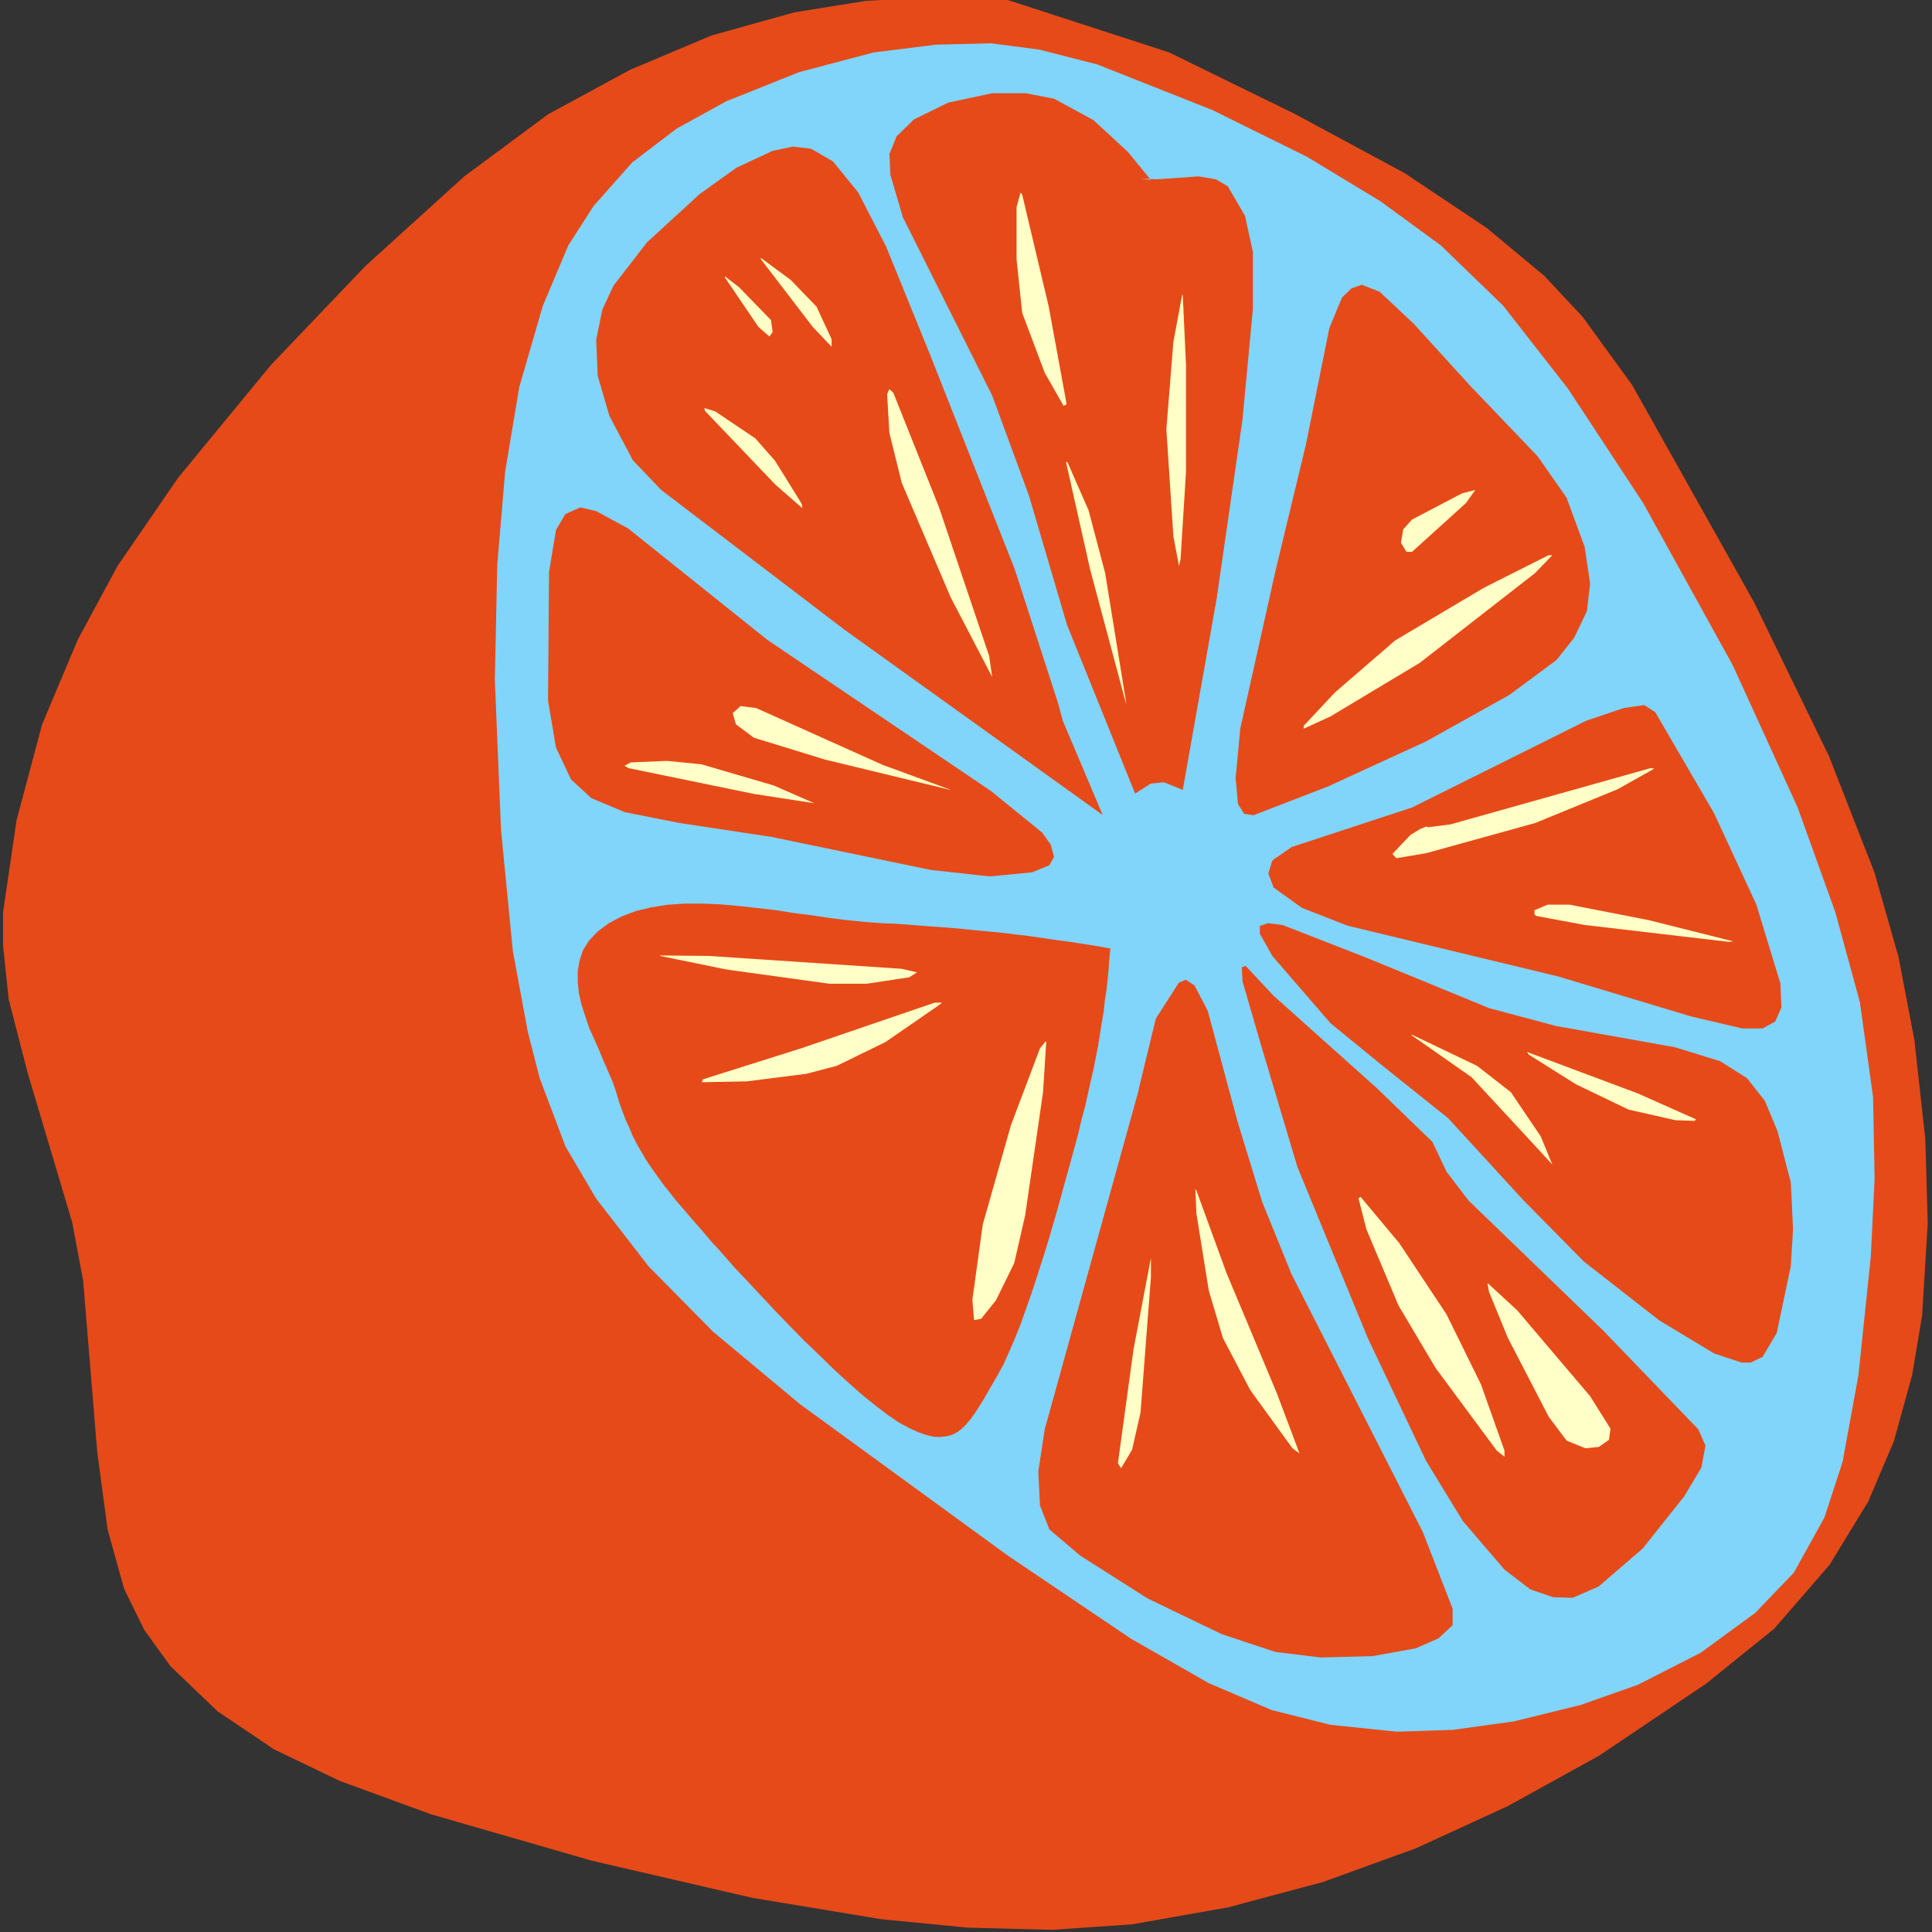 <svg width="24" height="24" xmlns="http://www.w3.org/2000/svg">
 <rect width="100%" height="100%" fill="#333333" stroke="none"/>
 <title>Lemon half</title>

 <g>
  <title>background</title>
  <rect fill="none" id="canvas_background" height="26" width="26" y="-1" x="-1"/>
 </g>
 <g>
  <title>Layer 1</title>
  <g stroke-opacity="0" stroke="null" id="Layer_1">
   <g stroke="null" id="svg_1">
    <path stroke="#000000" id="svg_2" clip-rule="evenodd" d="m12.522,0.001l-0.898,-0.042l-0.877,0.053l-0.877,0.141l-1.032,0.288l-1.015,0.428l-1.013,0.55l-1.041,0.771l-1.228,1.113l-1.177,1.233l-1.151,1.399l-0.753,1.096l-0.494,0.916l-0.442,1.05l-0.318,1.191l-0.168,1.145l0,0.414l0.07,0.666l0.234,0.909l0.555,1.863l0.136,0.723l0.175,2.13l0.129,0.962l0.204,0.735l0.253,0.515l0.323,0.447l0.585,0.561l0.702,0.473l0.819,0.393l1.132,0.414l1.996,0.576l1.996,0.462l1.6,0.265l1.072,0.105l1.053,0.027l0.994,-0.069l1.189,-0.21l1.179,-0.315l1.158,-0.42l1.142,-0.525l1.13,-0.624l1.327,-0.893l0.847,-0.683l0.69,-0.796l0.48,-0.786l0.318,-0.748l0.227,-0.821l0.124,-0.742l0.07,-1.147l-0.03,-1.042l-0.136,-1.233l-0.197,-1.031l-0.299,-1.05l-0.566,-1.447l-0.927,-1.905l-1.518,-2.705l-0.615,-0.846l-0.475,-0.508l-0.714,-0.594l-1.022,-0.683l-1.364,-0.735l-1.561,-0.764" fill="#e64a19" fill-rule="evenodd"/>
    <path stroke="#000000" id="svg_3" clip-rule="evenodd" d="m2.426,7.212l0,-0.321l0.084,-0.447l0.208,-0.42l0.447,-0.508l0.781,-0.804l1.013,-0.987l0.679,-0.552l0.274,-0.13l0.07,0.042l0,0.08l-0.351,0.666l-1.315,2.1l-0.421,0.83l-0.157,0.447l-0.058,0.263l0.021,0.34l0.108,0.315l0.351,0.479l0.877,0.765l0.524,0.462l0.225,0.296l0.068,0.298l-0.08,0.359l-0.292,0.597l-0.346,0.473l-0.391,0.374l-0.323,0.187l-0.215,0.05l-0.194,-0.063l-0.222,-0.261l-0.37,-0.79l-0.489,-1.504l-0.37,-1.575l-0.136,-0.941l0,-0.118l0,0z" fill="#e64a19" fill-rule="evenodd"/>
    <path stroke="#000000" id="svg_4" clip-rule="evenodd" d="m2.569,20.312l0.033,0.216l0.154,0.265l0.398,0.359l0.606,0.368l0.849,0.374l1.537,0.544l2.143,0.624l1.579,0.357l1.413,0.227l1.189,0.115l0.994,0.017l1.046,-0.08l0.838,-0.157l0.873,-0.263l0.702,-0.321l-1.614,-0.466l-1.532,-0.561l-1.111,-0.479l-0.739,-0.439l-1.764,-1.241l-0.505,-0.256l-0.351,-0.086l-0.234,0.044l-0.243,0.235l-0.253,0.5l-0.461,1.435l-0.136,0.229l-0.117,0.036l-0.124,-0.118l-0.168,-0.332l-0.358,-1.277l-0.489,-1.995l-0.323,-0.857l-0.545,-1.122l-0.431,-0.643l-0.328,-0.309l-0.234,-0.095l-0.175,0l-0.33,0.139l-0.442,0.357l-0.552,0.655l-0.409,0.641l-0.234,0.508l-0.197,0.683l-0.077,0.647l0.007,0.683l0.117,0.84z" fill="#e64a19" fill-rule="evenodd"/>
    <path stroke="#81d4fa" id="svg_5" clip-rule="evenodd" d="m6.556,12.814l-0.185,-0.998l-0.147,-1.504l-0.077,-1.867l0.03,-1.43l0.098,-1.155l0.175,-1.05l0.292,-1.008l0.318,-0.754l0.314,-0.489l0.48,-0.542l0.552,-0.42l0.618,-0.34l0.903,-0.361l0.924,-0.244l0.772,-0.097l0.69,-0.017l0.597,0.078l0.723,0.185l1.43,0.567l1.17,0.578l0.917,0.555l0.749,0.548l0.772,0.746l0.807,1.033l0.936,1.424l1.111,2.012l0.807,1.769l0.468,1.302l0.304,1.113l0.164,1.18l0.019,1.015l-0.047,0.964l-0.154,1.477l-0.197,1.077l-0.225,0.689l-0.379,0.685l-0.48,0.5l-0.678,0.496l-0.779,0.397l-0.714,0.252l-0.828,0.204l-0.76,0.105l-0.693,0.023l-0.828,-0.086l-0.728,-0.183l-0.781,-0.334l-0.966,-0.552l-1.528,-1.031l-2.583,-1.882l-1.083,-0.903l-0.8,-0.811l-0.65,-0.84l-0.381,-0.647l-0.321,-0.849l-0.148,-0.578l0,0z" fill="#81d4fa" fill-rule="evenodd"/>
    <path stroke="#000000" id="svg_6" clip-rule="evenodd" d="m13.699,10.125l-3.205,-2.3l-2.281,-1.739l-0.351,-0.368l-0.292,-0.552l-0.145,-0.498l-0.019,-0.447l0.077,-0.376l0.138,-0.296l0.416,-0.538l0.655,-0.601l0.456,-0.326l0.449,-0.21l0.253,-0.053l0.227,0.027l0.271,0.158l0.314,0.386l0.346,0.672l0.545,1.34l1.053,2.668l0.538,1.664l0.058,0.216l0.496,1.172l0,-0z" fill="#e64a19" fill-rule="evenodd"/>
    <path stroke="#000000" id="svg_7" clip-rule="evenodd" d="m13.25,7.746l-0.468,-1.59l-0.456,-1.241l-1.111,-2.218l-0.154,-0.525l-0.012,-0.26l0.089,-0.218l0.215,-0.21l0.428,-0.21l0.545,-0.116l0.419,0l0.351,0.069l0.487,0.265l0.428,0.395l0.286,0.349l-0.129,-0.017l0.206,0.008l0.515,-0.036l0.215,0.036l0.147,0.086l0.215,0.368l0.098,0.449l0,0.706l-0.129,1.376l-0.321,2.224l-0.421,2.376l-0.234,-0.095l-0.164,0.017l-0.194,0.124l-0.852,-2.111z" fill="#e64a19" fill-rule="evenodd"/>
    <path stroke="#000000" id="svg_8" clip-rule="evenodd" d="m15.349,9.67l0.058,-0.618l0.438,-1.962l0.377,-1.565l0.292,-1.451l0.157,-0.378l0.117,-0.113l0.129,-0.046l0.222,0.088l0.421,0.395l0.702,0.771l0.838,0.876l0.36,0.515l0.225,0.611l0.068,0.456l-0.04,0.342l-0.157,0.33l-0.222,0.279l-0.585,0.433l-1.032,0.576l-1.221,0.561l-0.924,0.357l-0.117,-0.017l-0.077,-0.124l-0.028,-0.315l0,0z" fill="#e64a19" fill-rule="evenodd"/>
    <path stroke="#000000" id="svg_9" clip-rule="evenodd" d="m15.845,10.661l0.201,-0.139l1.495,-0.491l2.164,-1.078l0.468,-0.158l0.253,-0.036l0.136,0.088l0.73,1.254l0.526,1.136l0.299,0.981l0.012,0.298l-0.077,0.174l-0.157,0.086l-0.253,0l-0.632,-0.149l-1.657,-0.498l-2.614,-0.63l-0.566,-0.221l-0.351,-0.252l-0.066,-0.174l0.047,-0.158l0.04,-0.036l-0,0z" fill="#e64a19" fill-rule="evenodd"/>
    <path stroke="#000000" id="svg_10" clip-rule="evenodd" d="m15.746,11.468l0.187,0.023l1.06,0.414l1.509,0.62l0.831,0.221l1.472,0.263l0.564,0.174l0.332,0.21l0.222,0.281l0.157,0.374l0.166,0.641l0.028,0.578l-0.028,0.462l-0.175,0.83l-0.175,0.296l-0.147,0.071l-0.117,0l-0.339,-0.113l-0.683,-0.412l-0.936,-0.731l-0.76,-0.771l-0.924,-1.008l-0.819,-0.655l-0.643,-0.525l-0.721,-0.834l-0.157,-0.279l0,-0.095l0.098,-0.034z" fill="#e64a19" fill-rule="evenodd"/>
    <path stroke="#000000" id="svg_11" clip-rule="evenodd" d="m12.95,10.346l-0.636,-0.517l-2.784,-1.882l-1.727,-1.382l-0.398,-0.216l-0.194,-0.046l-0.187,0.082l-0.117,0.197l-0.087,0.525l-0.012,1.594l0.098,0.584l0.187,0.397l0.253,0.233l0.416,0.174l0.676,0.134l1.149,0.174l1.977,0.41l0.73,0.08l0.526,-0.05l0.215,-0.088l0.058,-0.105l-0.04,-0.151l-0.105,-0.147z" fill="#e64a19" fill-rule="evenodd"/>
    <path stroke="#000000" id="svg_12" clip-rule="evenodd" d="m13.797,11.783l-0.164,-0.029l-0.168,-0.027l-0.164,-0.025l-0.169,-0.023l-0.171,-0.025l-0.171,-0.025l-0.173,-0.021l-0.175,-0.021l-0.178,-0.017l-0.18,-0.017l-0.182,-0.019l-0.187,-0.015l-0.187,-0.013l-0.192,-0.015l-0.192,-0.015l-0.194,-0.008l-0.204,-0.015l-0.211,-0.021l-0.222,-0.027l-0.222,-0.034l-0.229,-0.029l-0.229,-0.036l-0.234,-0.027l-0.232,-0.025l-0.229,-0.021l-0.222,-0.008l-0.218,0l-0.211,0.015l-0.199,0.032l-0.192,0.046l-0.175,0.067l-0.159,0.084l-0.14,0.105l-0.105,0.111l-0.075,0.12l-0.042,0.126l-0.023,0.132l0,0.137l0.014,0.139l0.033,0.141l0.047,0.147l0.049,0.145l0.063,0.139l0.063,0.143l0.058,0.139l0.058,0.134l0.054,0.126l0.042,0.124l0.035,0.12l0.04,0.111l0.04,0.105l0.047,0.101l0.042,0.103l0.051,0.097l0.054,0.094l0.058,0.099l0.063,0.094l0.07,0.099l0.073,0.101l0.082,0.105l0.087,0.109l0.098,0.113l0.101,0.12l0.112,0.126l0.122,0.145l0.14,0.153l0.147,0.168l0.164,0.174l0.173,0.185l0.175,0.187l0.182,0.189l0.182,0.185l0.187,0.179l0.18,0.176l0.18,0.164l0.171,0.151l0.164,0.132l0.152,0.116l0.14,0.095l0.129,0.069l0.11,0.05l0.096,0.034l0.091,0.021l0.082,0.004l0.073,-0.008l0.07,-0.017l0.063,-0.031l0.058,-0.042l0.058,-0.057l0.054,-0.063l0.051,-0.071l0.054,-0.082l0.056,-0.09l0.058,-0.101l0.061,-0.105l0.068,-0.118l0.066,-0.122l0.066,-0.147l0.068,-0.157l0.07,-0.174l0.066,-0.185l0.07,-0.197l0.066,-0.202l0.068,-0.21l0.066,-0.21l0.063,-0.214l0.061,-0.21l0.058,-0.21l0.056,-0.204l0.054,-0.195l0.051,-0.185l0.047,-0.176l0.037,-0.16l0.044,-0.162l0.035,-0.158l0.035,-0.157l0.035,-0.151l0.03,-0.149l0.028,-0.147l0.023,-0.145l0.023,-0.141l0.023,-0.134l0.014,-0.139l0.021,-0.132l0.014,-0.128l0.012,-0.13l0.009,-0.122l0.012,-0.126z" fill="#e64a19" fill-rule="evenodd"/>
    <path stroke="#000000" id="svg_13" clip-rule="evenodd" d="m14.148,13.532l-1.17,4.224l-0.08,0.525l0.021,0.42l0.117,0.298l0.381,0.324l0.838,0.533l0.924,0.445l0.665,0.22l0.564,0.069l0.643,-0.017l0.536,-0.097l0.283,-0.124l0.175,-0.164l0,-0.204l-0.37,-0.952l-1.631,-3.203l-0.365,-0.899l-0.304,-0.991l-0.372,-1.382l-0.164,-0.315l-0.108,-0.071l-0.087,0.036l-0.286,0.447l-0.213,0.876z" fill="#e64a19" fill-rule="evenodd"/>
    <path stroke="#000000" id="svg_14" clip-rule="evenodd" d="m15.641,12.902l0.475,1.592l0.877,2.132l0.723,1.523l0.456,0.746l0.517,0.603l0.321,0.246l0.285,0.097l0.241,0.008l0.323,-0.141l0.548,-0.473l0.515,-0.647l0.213,-0.357l0.051,-0.273l-0.089,-0.202l-1.179,-1.225l-1.675,-1.617l-0.274,-0.359l-0.175,-0.37l-0.695,-0.672l-1.282,-1.147l-0.344,-0.368l-0.047,0.017l0.009,0.174l0.206,0.712z" fill="#e64a19" fill-rule="evenodd"/>
    <path stroke="#000000" id="svg_15" clip-rule="evenodd" d="m16.897,14.87l-0.021,0.017l0.098,0.384l0.398,0.945l0.461,0.777l0.76,1.027l0.096,0.076l0,-0.076l-0.292,-0.823l-0.428,-0.87l-0.585,-0.882l-0.48,-0.575l-0.007,0l0,0z" fill="#FFFFC7" fill-rule="evenodd"/>
    <path stroke="#000000" id="svg_16" clip-rule="evenodd" d="m18.484,15.943l0.363,0.334l0.906,1.067l0.253,0.403l-0.019,0.139l-0.126,0.088l-0.166,0.017l-0.234,-0.095l-0.222,-0.296l-0.508,-0.981l-0.234,-0.571l-0.019,-0.105l0.007,0l0,0l0,0z" fill="#FFFFC7" fill-rule="evenodd"/>
    <path stroke="#000000" id="svg_17" clip-rule="evenodd" d="m17.541,12.856l-0.012,0l0.751,0.525l0.723,0.781l0.281,0.305l-0.145,-0.351l-0.37,-0.548l-0.421,-0.328l-0.781,-0.374l-0.026,-0.011z" fill="#FFFFC7" fill-rule="evenodd"/>
    <path stroke="#000000" id="svg_18" clip-rule="evenodd" d="m18.991,13.076l1.357,0.508l0.721,0.321l-0.019,0.019l-0.234,-0.008l-0.585,-0.132l-0.655,-0.315l-0.585,-0.368l-0.021,-0.036l0.021,0.011z" fill="#FFFFC7" fill-rule="evenodd"/>
    <path stroke="#000000" id="svg_19" clip-rule="evenodd" d="m17.637,10.3l0.087,-0.034l0.012,0.011l0.281,-0.036l2.487,-0.699l0.047,0.006l-0.456,0.256l-1.025,0.42l-1.352,0.374l-0.372,0.063l-0.049,-0.053l0.225,-0.237l0.117,-0.071z" fill="#FFFFC7" fill-rule="evenodd"/>
    <path stroke="#000000" id="svg_20" clip-rule="evenodd" d="m19.087,11.379l0.597,0.111l1.79,0.21l0.058,-0.006l-1.048,-0.263l-0.987,-0.193l-0.271,0l-0.164,0.069l0,0.055l0.026,0.017z" fill="#FFFFC7" fill-rule="evenodd"/>
    <path stroke="#000000" id="svg_21" clip-rule="evenodd" d="m16.195,9.052l0.33,-0.151l1.111,-0.666l1.432,-1.115l0.215,-0.223l-0.047,0l-0.8,0.403l-1.104,0.655l-0.749,0.647l-0.388,0.414l0,0.036l0,0l0,-0z" fill="#FFFFC7" fill-rule="evenodd"/>
    <path stroke="#000000" id="svg_22" clip-rule="evenodd" d="m17.541,6.855l0.669,-0.605l0.117,-0.164l-0.164,0.042l-0.622,0.326l-0.11,0.122l-0.028,0.166l0.068,0.113l0.07,0l0,0z" fill="#FFFFC7" fill-rule="evenodd"/>
    <path stroke="#000000" id="svg_23" clip-rule="evenodd" d="m14.693,3.671l0.04,0.865l0,1.323l-0.068,1.092l-0.019,0.08l-0.07,-0.368l-0.087,-1.33l0.087,-1.086l0.11,-0.588l0.007,0.011z" fill="#FFFFC7" fill-rule="evenodd"/>
    <path stroke="#000000" id="svg_24" clip-rule="evenodd" d="m12.698,2.417l0.33,1.393l0.222,1.21l-0.037,0.023l-0.234,-0.41l-0.281,-0.746l-0.07,-0.666l0,-0.647l0.049,-0.181l0.021,0.023z" fill="#FFFFC7" fill-rule="evenodd"/>
    <path stroke="#000000" id="svg_25" clip-rule="evenodd" d="m13.25,5.736l-0.007,0.006l0.299,1.332l0.442,1.651l0.007,0.013l-0.262,-1.617l-0.206,-0.781l-0.262,-0.597l-0.012,-0.006z" fill="#FFFFC7" fill-rule="evenodd"/>
    <path stroke="#000000" id="svg_26" clip-rule="evenodd" d="m11.097,4.879l0.566,1.418l0.625,1.853l0.037,0.26l-0.517,-0.993l-0.606,-1.418l-0.154,-0.622l-0.028,-0.481l0.028,-0.063l0.049,0.046z" fill="#FFFFC7" fill-rule="evenodd"/>
    <path stroke="#000000" id="svg_27" clip-rule="evenodd" d="m8.758,5.105l0.877,0.918l0.332,0.29l-0.007,-0.053l-0.332,-0.536l-0.246,-0.279l-0.496,-0.334l-0.136,-0.042l0.007,0.036z" fill="#FFFFC7" fill-rule="evenodd"/>
    <path stroke="#000000" id="svg_28" clip-rule="evenodd" d="m9.003,3.444l0.419,0.618l0.136,0.118l0.04,-0.055l-0.021,-0.149l-0.398,-0.41l-0.175,-0.134l0,0.013l0,0z" fill="#FFFFC7" fill-rule="evenodd"/>
    <path stroke="#000000" id="svg_29" clip-rule="evenodd" d="m9.453,3.221l0.643,0.84l0.234,0.246l0,-0.095l-0.187,-0.403l-0.321,-0.332l-0.37,-0.273l0,0.017l0,0l0,0z" fill="#FFFFC7" fill-rule="evenodd"/>
    <path stroke="#000000" id="svg_30" clip-rule="evenodd" d="m10.95,9.495l-1.556,-0.699l-0.194,-0.025l-0.098,0.088l0.04,0.139l0.222,0.166l0.889,0.273l1.547,0.374l0.009,0l-0.859,-0.315z" fill="#FFFFC7" fill-rule="evenodd"/>
    <path stroke="#000000" id="svg_31" clip-rule="evenodd" d="m7.803,9.541l1.561,0.321l0.751,0.116l-0.505,-0.221l-0.898,-0.263l-0.428,-0.042l-0.449,0.019l-0.077,0.042l0.047,0.027z" fill="#FFFFC7" fill-rule="evenodd"/>
    <path stroke="#000000" id="svg_32" clip-rule="evenodd" d="m8.206,11.869l0.604,0.006l2.394,0.16l0.187,0.044l-0.096,0.061l-0.526,0.08l-0.468,0l-1.275,-0.176l-0.819,-0.168l-0.012,-0.006l0.012,0l0,-0l0,-0z" fill="#FFFFC7" fill-rule="evenodd"/>
    <path stroke="#000000" id="svg_33" clip-rule="evenodd" d="m11.703,12.455l-0.091,0l-1.664,0.569l-1.217,0.384l-0.012,0.036l0.557,-0.011l0.742,-0.094l0.377,-0.099l0.606,-0.296l0.669,-0.462l0.033,-0.027z" fill="#FFFFC7" fill-rule="evenodd"/>
    <path stroke="#000000" id="svg_34" clip-rule="evenodd" d="m12.997,12.944l-0.04,0.624l-0.222,1.529l-0.136,0.594l-0.227,0.462l-0.183,0.229l-0.089,0.017l-0.021,-0.252l0.129,-0.935l0.351,-1.237l0.36,-0.952l0.07,-0.086l0.007,0.006l-0,0z" fill="#FFFFC7" fill-rule="evenodd"/>
    <path stroke="#000000" id="svg_35" clip-rule="evenodd" d="m14.296,15.633l-0.215,1.128l-0.194,1.416l0.04,0.061l0.136,-0.229l0.105,-0.462l0.129,-1.68l0,-0.244l0,0.011l0,0z" fill="#FFFFC7" fill-rule="evenodd"/>
    <path stroke="#000000" id="svg_36" clip-rule="evenodd" d="m14.85,14.782l0.012,0.29l0.154,0.96l0.175,0.588l0.339,0.647l0.526,0.725l0.087,0.063l-0.281,-0.746l-0.625,-1.493l-0.377,-1.033l-0.012,-0.008l0,0.008l-0,0l0,0z" fill="#FFFFC7" fill-rule="evenodd"/>
   </g>
  </g>
  <path id="svg_75" d="m19.425,7.783" opacity="0.5" stroke-width="1.5" stroke="#000" fill="#fff"/>
  <path d="m12.864,10.04c0.106,0.035 0.394,0.091 0.67,0.212c0.289,0.126 0.661,0.365 0.952,0.564c0.274,0.188 0.457,0.284 0.67,0.459c0.175,0.143 0.288,0.242 0.317,0.282c0.046,0.064 0.106,0.106 0.141,0.176c0.035,0.071 0.071,0.141 0.071,0.176l0.035,0.071" id="svg_78" stroke-opacity="0" stroke-width="1.5" stroke="#000000" fill="none"/>
 </g>
</svg>